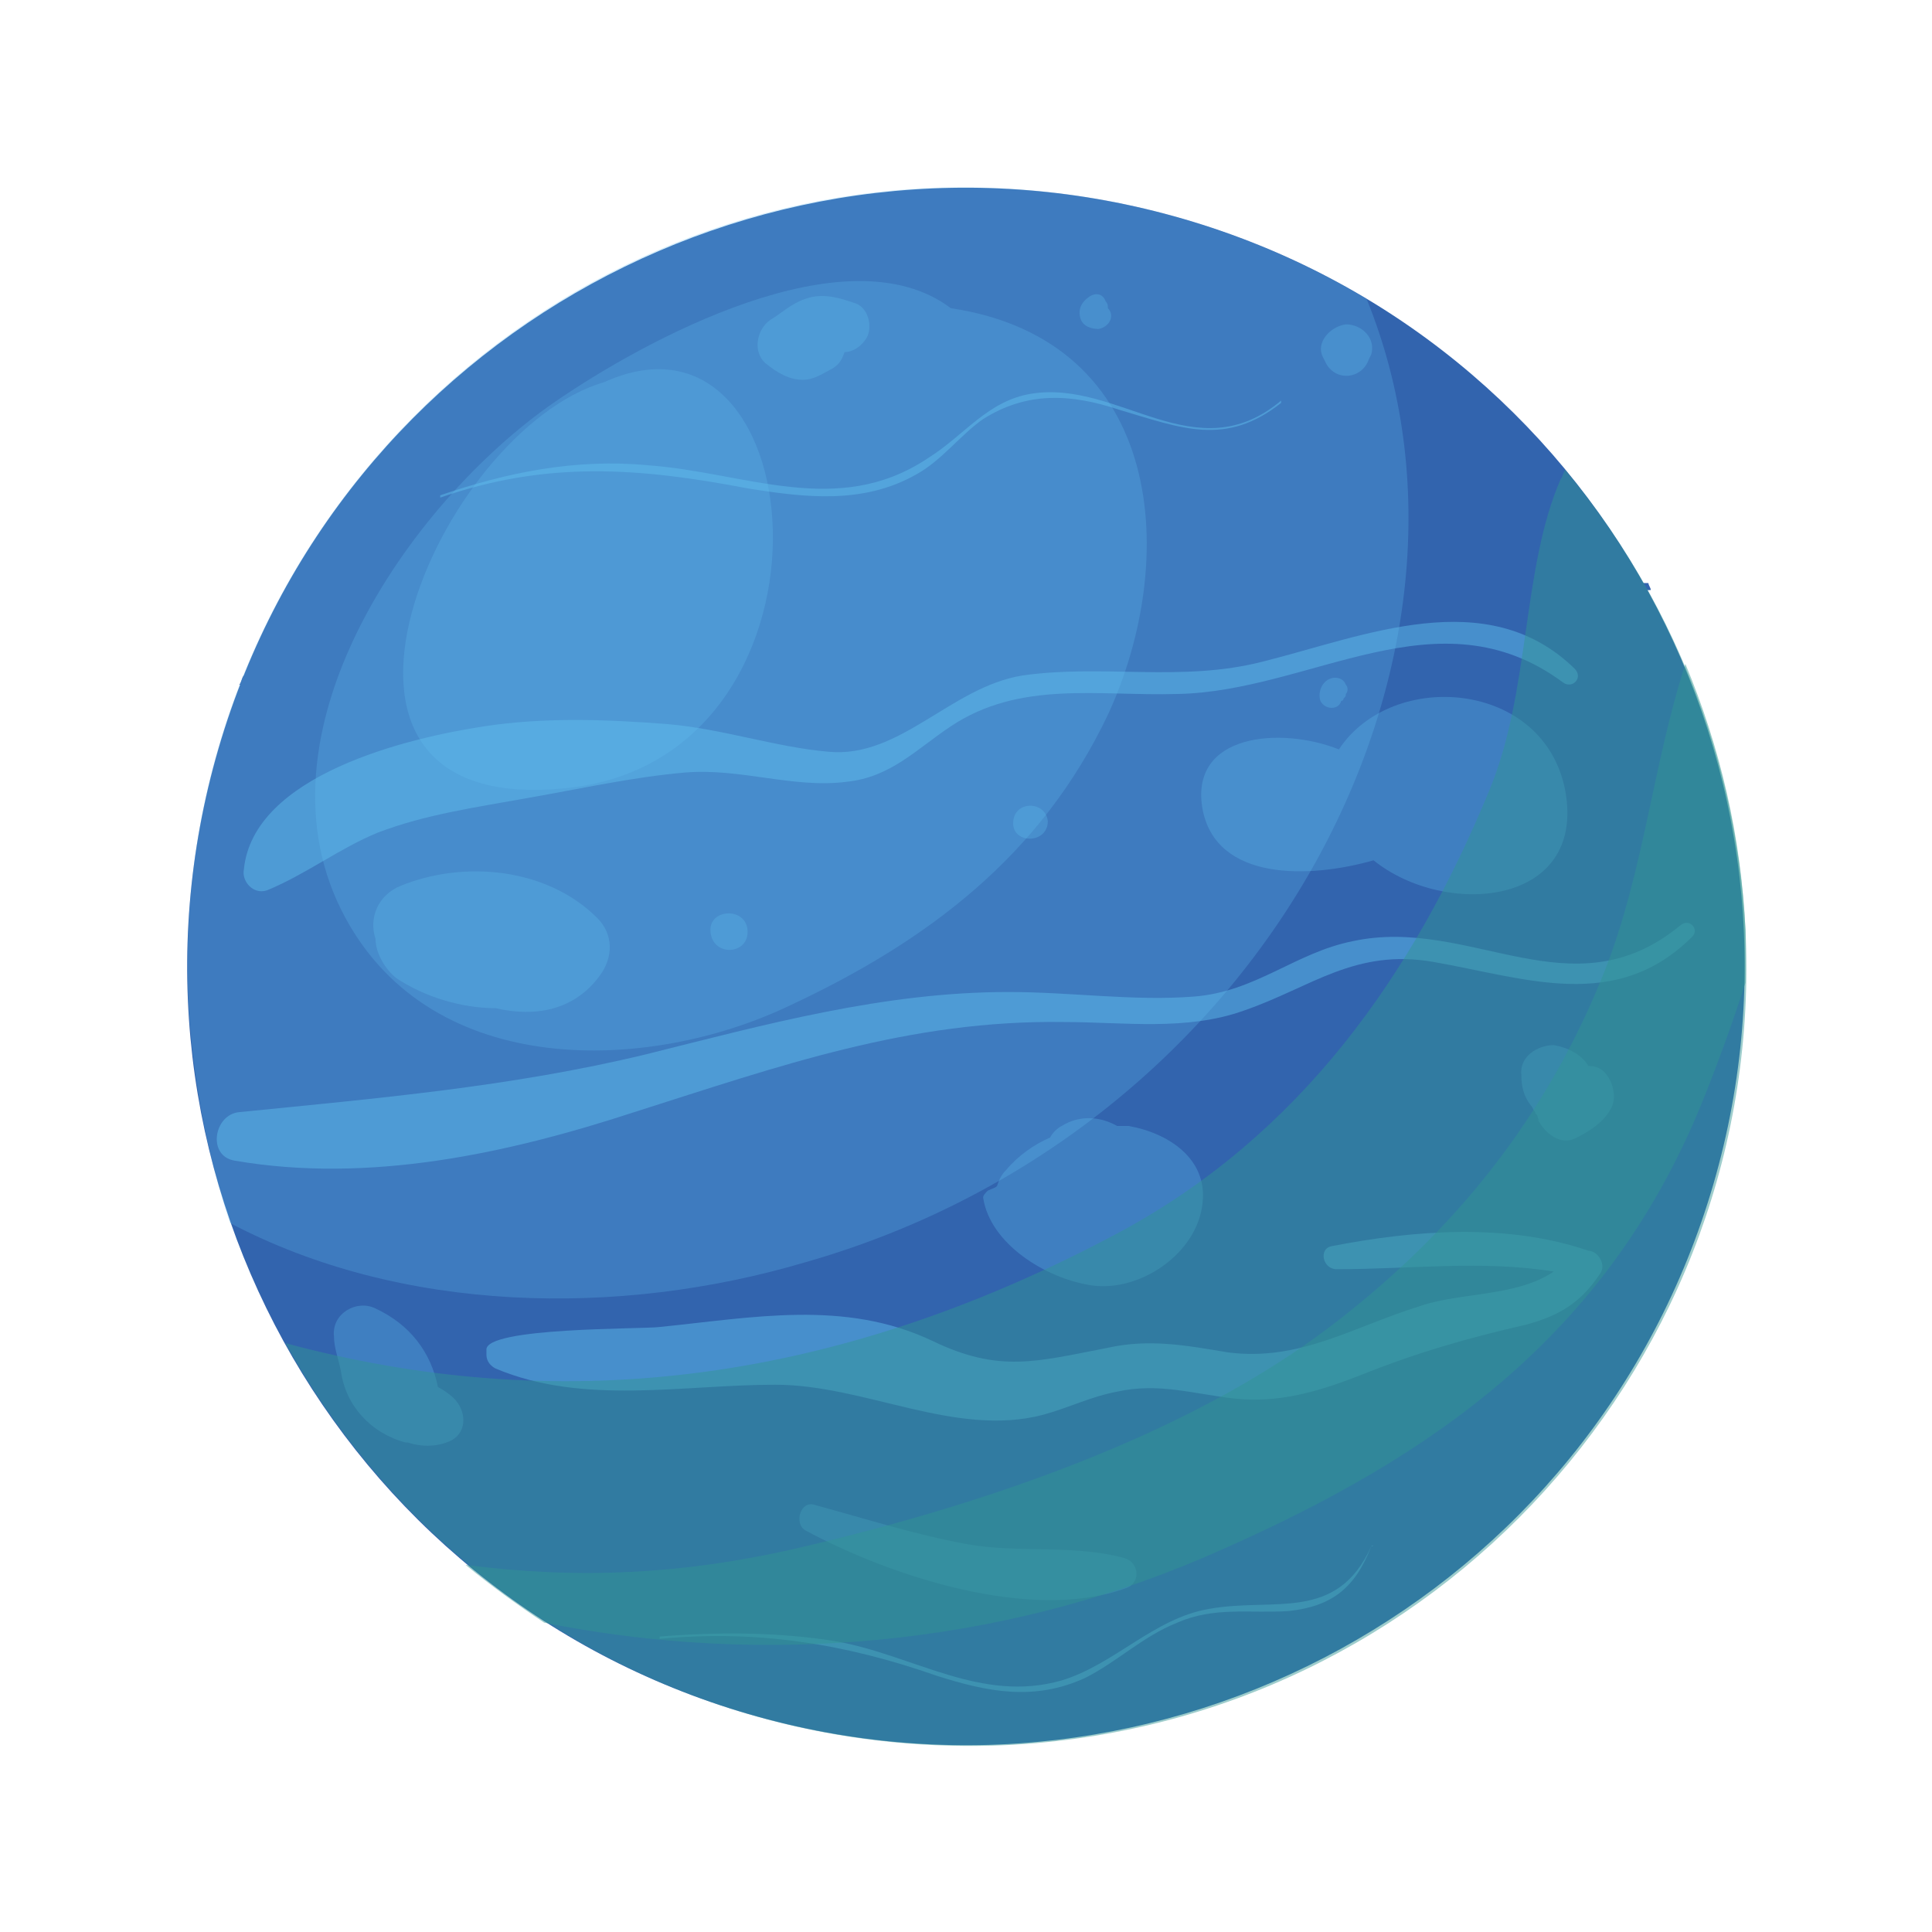 <svg width="1456" height="1456" viewBox="0 0 1456 1456" fill="none" xmlns="http://www.w3.org/2000/svg">
<path d="M1291.25 892.455C1381.88 581.346 1203.15 255.67 892.043 165.036C580.934 74.403 255.258 253.134 164.625 564.242C73.992 875.351 252.722 1201.03 563.831 1291.66C874.939 1382.29 1200.62 1203.56 1291.25 892.455Z" fill="#3264AE"/>
<path d="M563.32 435.948C629.479 446.395 693.897 462.064 761.797 462.064C829.696 463.805 887.149 444.654 949.826 422.02C981.164 409.833 1012.5 399.387 1045.58 397.646C1085.63 394.164 1120.45 409.833 1155.27 425.502C1186.6 439.43 1214.46 446.395 1244.06 444.654C1244.06 442.913 1242.32 441.171 1242.32 439.43C1228.39 439.43 1214.46 437.689 1200.53 434.207C1153.53 422.02 1113.48 390.682 1064.73 388.941C1010.76 387.2 960.272 409.833 911.523 428.985C847.106 453.359 784.43 458.582 716.53 451.618C659.077 444.653 601.623 430.725 544.17 425.502C465.824 418.538 389.219 455.1 316.097 477.733C274.312 491.661 229.046 505.589 183.779 509.071C182.038 510.812 182.038 514.294 180.297 516.035C303.909 510.812 444.931 418.538 563.32 435.948Z" fill="#3264AE"/>
<path d="M300.425 1128.87C350.915 1127.13 401.404 1121.91 451.893 1113.2C484.973 1107.98 519.793 1099.28 552.873 1095.79C603.362 1090.57 648.628 1109.72 695.635 1127.13C796.614 1165.43 894.112 1156.73 996.831 1134.1C1059.51 1120.17 1123.92 1107.98 1186.6 1094.05C1188.34 1092.31 1190.08 1088.83 1193.57 1085.35C1148.3 1095.79 1104.77 1106.24 1059.51 1114.94C949.824 1137.58 836.658 1167.18 726.974 1130.61C686.931 1116.69 648.628 1097.53 606.844 1090.57C572.023 1085.35 538.944 1090.57 505.865 1097.53C436.224 1111.46 366.584 1121.91 296.943 1123.65C296.943 1127.13 298.684 1127.13 300.425 1128.87Z" fill="#3264AE"/>
<path opacity="0.47" d="M1003.8 939.102C993.35 940.843 996.833 956.512 1007.28 956.512C1062.99 956.512 1116.96 949.548 1170.93 958.253C1143.08 977.404 1099.55 973.922 1069.96 984.368C1019.47 1000.04 979.422 1026.15 925.451 1019.19C894.113 1013.97 866.257 1008.74 834.919 1015.71C780.947 1026.15 753.091 1034.86 702.601 1010.48C636.443 979.145 566.802 993.073 497.162 1000.04C484.974 1001.78 364.844 1000.04 366.585 1017.45C366.585 1019.19 366.585 1020.93 366.585 1020.93C366.585 1026.15 370.067 1029.63 373.549 1031.38C439.708 1059.23 514.572 1043.56 584.212 1043.56C652.112 1043.56 720.011 1083.61 786.17 1066.2C805.321 1060.97 822.731 1052.27 841.882 1048.79C873.221 1041.82 899.336 1050.53 930.675 1054.01C963.754 1057.49 993.351 1048.79 1024.69 1036.6C1068.21 1019.19 1104.78 1008.74 1150.04 998.296C1176.16 991.332 1191.83 980.886 1205.75 959.994C1210.98 953.03 1204.01 942.584 1197.05 942.584C1136.11 921.692 1066.47 926.915 1003.8 939.102Z" fill="#60BFEE"/>
<path opacity="0.47" d="M951.565 498.625C890.63 514.294 831.436 500.366 770.501 509.071C716.529 517.776 678.226 571.747 624.255 566.524C584.212 563.042 544.168 549.114 502.384 545.632C457.117 542.15 410.11 540.409 364.844 547.373C307.39 556.078 190.742 583.934 183.778 655.316C182.037 664.021 190.742 674.467 201.188 670.985C230.786 658.798 255.16 639.647 284.757 627.46C321.318 613.532 359.621 608.309 397.923 601.345C437.966 594.38 476.269 585.675 516.312 582.193C558.097 578.711 598.14 594.381 638.183 589.157C671.263 585.675 690.414 564.783 716.529 547.373C768.759 512.553 827.954 524.74 887.149 522.999C988.128 521.258 1083.88 444.653 1177.9 514.294C1184.86 519.517 1193.57 510.812 1186.6 503.848C1120.44 439.43 1028.17 479.474 951.565 498.625Z" fill="#60BFEE"/>
<path opacity="0.47" d="M1019.47 709.289C975.941 717.994 946.343 747.592 899.336 751.074C854.07 754.556 807.063 747.592 760.055 747.592C666.04 747.592 577.248 771.966 486.716 794.599C385.737 818.973 284.758 827.679 180.297 838.125C161.146 839.866 155.923 871.204 176.815 874.686C277.794 892.096 382.255 869.463 478.011 838.125C587.695 803.304 685.191 768.484 801.839 770.225C847.106 770.225 894.113 777.189 937.638 761.52C988.128 744.11 1021.21 714.513 1080.4 724.959C1150.04 737.146 1217.94 763.261 1275.4 705.807C1280.62 700.584 1273.65 691.879 1266.69 697.102C1184.86 765.002 1108.26 690.138 1019.47 709.289Z" fill="#60BFEE"/>
<path opacity="0.47" d="M777.467 296.668C744.388 301.891 726.978 328.006 699.122 345.416C631.222 390.683 561.582 355.862 488.459 350.639C434.487 345.416 382.257 355.862 331.768 373.272V375.013C411.854 347.157 481.495 352.38 563.322 368.05C606.848 375.014 650.373 380.237 690.417 357.603C709.568 347.157 723.496 328.006 740.906 315.819C773.985 294.927 807.065 296.668 843.626 308.855C890.634 322.783 923.713 336.711 965.497 303.632V301.891C901.08 355.862 843.626 286.222 777.467 296.668Z" fill="#60BFEE"/>
<path opacity="0.47" d="M1033.39 1165.43C1007.27 1222.89 960.265 1203.74 911.517 1212.44C869.732 1219.41 840.136 1254.23 800.092 1266.41C739.157 1283.82 688.667 1247.26 629.473 1236.82C585.947 1229.85 540.681 1229.85 497.155 1233.33V1235.07C570.278 1228.11 636.436 1238.56 706.077 1262.93C744.379 1275.12 779.2 1282.08 817.503 1264.67C841.877 1252.48 861.028 1233.33 887.143 1222.89C914.999 1210.7 941.114 1215.92 970.712 1214.18C1003.79 1210.7 1021.2 1196.77 1033.39 1165.43C1035.13 1163.69 1035.13 1165.43 1033.39 1165.43Z" fill="#60BFEE"/>
<path opacity="0.3" d="M302.165 667.505C284.755 674.469 277.792 691.879 283.015 707.548C283.015 717.994 289.979 730.181 298.684 737.145C319.576 751.074 347.432 759.779 373.547 759.779C403.144 766.743 432.742 761.52 451.893 735.404C462.339 721.476 462.339 704.066 450.152 691.879C411.849 653.577 349.173 648.354 302.165 667.505Z" fill="#60BFEE"/>
<path opacity="0.3" d="M535.465 702.324C537.206 721.475 565.062 719.734 563.321 700.583C561.58 683.173 533.724 684.914 535.465 702.324Z" fill="#60BFEE"/>
<path opacity="0.3" d="M1009.03 564.783C965.503 547.373 895.862 552.596 906.308 610.05C916.754 664.021 986.395 662.28 1035.14 648.352C1089.12 691.877 1195.32 683.172 1179.65 596.122C1163.98 512.553 1049.07 503.848 1009.03 564.783Z" fill="#60BFEE"/>
<path opacity="0.3" d="M1000.32 512.554C995.094 516.036 993.352 523 995.093 528.223C998.575 535.187 1009.02 535.187 1010.76 528.223C1010.76 528.223 1012.5 528.223 1012.5 526.482C1014.24 524.741 1014.24 524.741 1014.24 523C1015.99 521.259 1015.99 517.777 1014.24 516.036C1012.5 510.813 1005.54 509.072 1000.32 512.554Z" fill="#60BFEE"/>
<path opacity="0.3" d="M800.11 848.571C796.628 850.312 793.146 853.794 791.405 857.276C779.218 862.499 767.031 871.204 758.325 881.65C754.843 885.132 753.102 888.614 751.361 893.837C749.62 895.578 747.88 895.578 744.398 897.319C742.657 899.06 740.915 900.801 740.915 902.542C746.138 937.362 787.923 963.478 822.743 968.701C859.305 973.924 902.83 944.326 906.312 906.024C909.794 872.945 880.196 853.794 850.599 848.571C847.117 848.571 843.635 848.571 841.894 848.571C829.707 841.607 814.038 839.866 800.11 848.571Z" fill="#60BFEE"/>
<path opacity="0.3" d="M1146.56 810.267C1146.56 818.972 1148.3 825.936 1153.53 832.901C1155.27 834.642 1155.27 836.383 1157.01 838.124C1157.01 839.865 1158.75 839.865 1158.75 841.606C1158.75 843.347 1162.23 846.828 1158.75 843.346C1163.97 853.793 1176.16 864.239 1188.35 857.275C1198.79 852.052 1209.24 845.087 1214.46 834.641C1217.94 827.677 1216.2 817.231 1210.98 810.267C1207.5 805.044 1202.27 803.303 1197.05 803.303C1191.83 794.598 1181.38 789.375 1170.94 787.634C1158.75 787.634 1144.82 796.339 1146.56 810.267Z" fill="#60BFEE"/>
<path opacity="0.3" d="M251.684 1007C251.684 1015.71 255.167 1024.41 256.908 1033.12C260.39 1059.23 279.541 1080.12 305.656 1087.09H307.397C317.843 1090.57 330.03 1090.57 340.476 1085.35C352.663 1078.38 350.922 1062.71 342.217 1054.01C338.735 1050.53 333.512 1047.05 330.03 1045.3C324.807 1019.19 309.138 998.297 283.023 986.11C269.095 979.146 249.943 989.592 251.684 1007Z" fill="#60BFEE"/>
<path opacity="0.3" d="M606.845 225.286C596.399 228.768 589.435 235.732 580.73 240.955C570.284 247.919 566.802 265.329 577.248 274.034C585.953 280.998 594.659 286.221 605.105 286.221C613.81 286.221 620.774 280.998 627.738 277.516C632.961 274.034 634.702 270.552 636.443 265.329C643.407 265.329 650.371 260.106 653.853 253.142C657.335 244.437 653.853 232.25 645.148 228.768C634.702 225.286 620.773 220.063 606.845 225.286Z" fill="#60BFEE"/>
<path opacity="0.3" d="M763.537 620.496C763.537 636.165 789.652 636.165 789.652 618.755C787.911 603.086 763.537 603.086 763.537 620.496Z" fill="#60BFEE"/>
<path opacity="0.3" d="M996.849 268.812L998.59 272.294C1005.55 287.963 1026.45 286.222 1031.67 270.553L1033.41 267.071C1036.89 254.884 1026.45 244.438 1014.26 244.438C1002.07 246.179 991.626 258.366 996.849 268.812Z" fill="#60BFEE"/>
<path opacity="0.3" d="M821 223.544C815.777 227.026 812.296 232.249 814.037 239.213C815.778 246.177 822.742 247.918 827.965 247.918C836.67 246.177 840.152 237.472 834.929 232.249C834.929 230.508 834.929 228.767 833.188 227.026C831.447 221.803 826.223 220.062 821 223.544Z" fill="#60BFEE"/>
<path opacity="0.3" d="M606.846 1153.25C671.263 1188.07 777.466 1222.89 848.847 1196.77C859.293 1193.29 859.293 1177.62 847.106 1174.14C808.803 1163.69 767.019 1170.66 728.717 1163.69C690.415 1156.73 652.113 1144.54 613.81 1134.1C603.364 1130.61 598.141 1148.02 606.846 1153.25Z" fill="#60BFEE"/>
<path opacity="0.26" d="M1029.91 225.286C934.153 167.833 819.246 136.494 699.116 141.718C375.287 157.387 126.322 432.467 141.991 756.296C145.473 813.749 155.919 869.462 173.329 921.692C302.165 989.592 465.82 993.074 606.842 951.29C955.045 852.052 1139.59 495.143 1029.91 225.286Z" fill="#60BFEE"/>
<path opacity="0.47" d="M1179.64 354.122C1177.9 355.863 1177.9 359.345 1176.15 361.086C1146.56 428.985 1153.52 521.259 1122.18 596.123C1064.73 735.404 979.42 855.534 843.621 928.657C622.512 1047.05 415.331 1066.2 215.114 1012.23C319.575 1202 526.756 1325.61 758.311 1315.16C1082.14 1299.49 1331.1 1024.41 1315.44 700.584C1308.47 568.267 1257.98 448.137 1179.64 354.122Z" fill="#329693"/>
<path opacity="0.47" d="M1315.43 700.582C1311.95 629.201 1296.28 563.042 1270.17 500.365C1245.79 575.229 1238.83 657.057 1209.23 731.921C1165.71 841.605 1096.06 928.655 1002.05 1000.04C894.107 1081.86 744.38 1132.35 613.804 1163.69C514.566 1188.07 432.738 1189.81 350.911 1179.36C370.062 1195.03 389.213 1208.96 410.105 1222.89C575.501 1255.97 751.344 1240.3 906.294 1174.14C1068.21 1104.5 1198.78 1017.45 1273.65 852.051C1282.35 832.899 1299.76 789.374 1315.43 740.626C1315.43 724.956 1315.43 712.769 1315.43 700.582Z" fill="#329693"/>
<path opacity="0.26" d="M716.537 232.25C638.192 173.055 484.982 256.624 417.083 303.631C309.14 378.495 185.527 554.337 260.391 691.877C326.55 813.748 488.464 808.525 594.666 758.036C699.127 709.288 784.437 644.87 834.927 538.668C888.898 422.02 878.452 256.624 716.537 232.25Z" fill="#60BFEE"/>
<path opacity="0.26" d="M455.378 287.964C330.025 324.525 204.672 613.534 422.299 594.383C643.408 576.972 617.292 214.841 455.378 287.964Z" fill="#60BFEE"/>
</svg>
